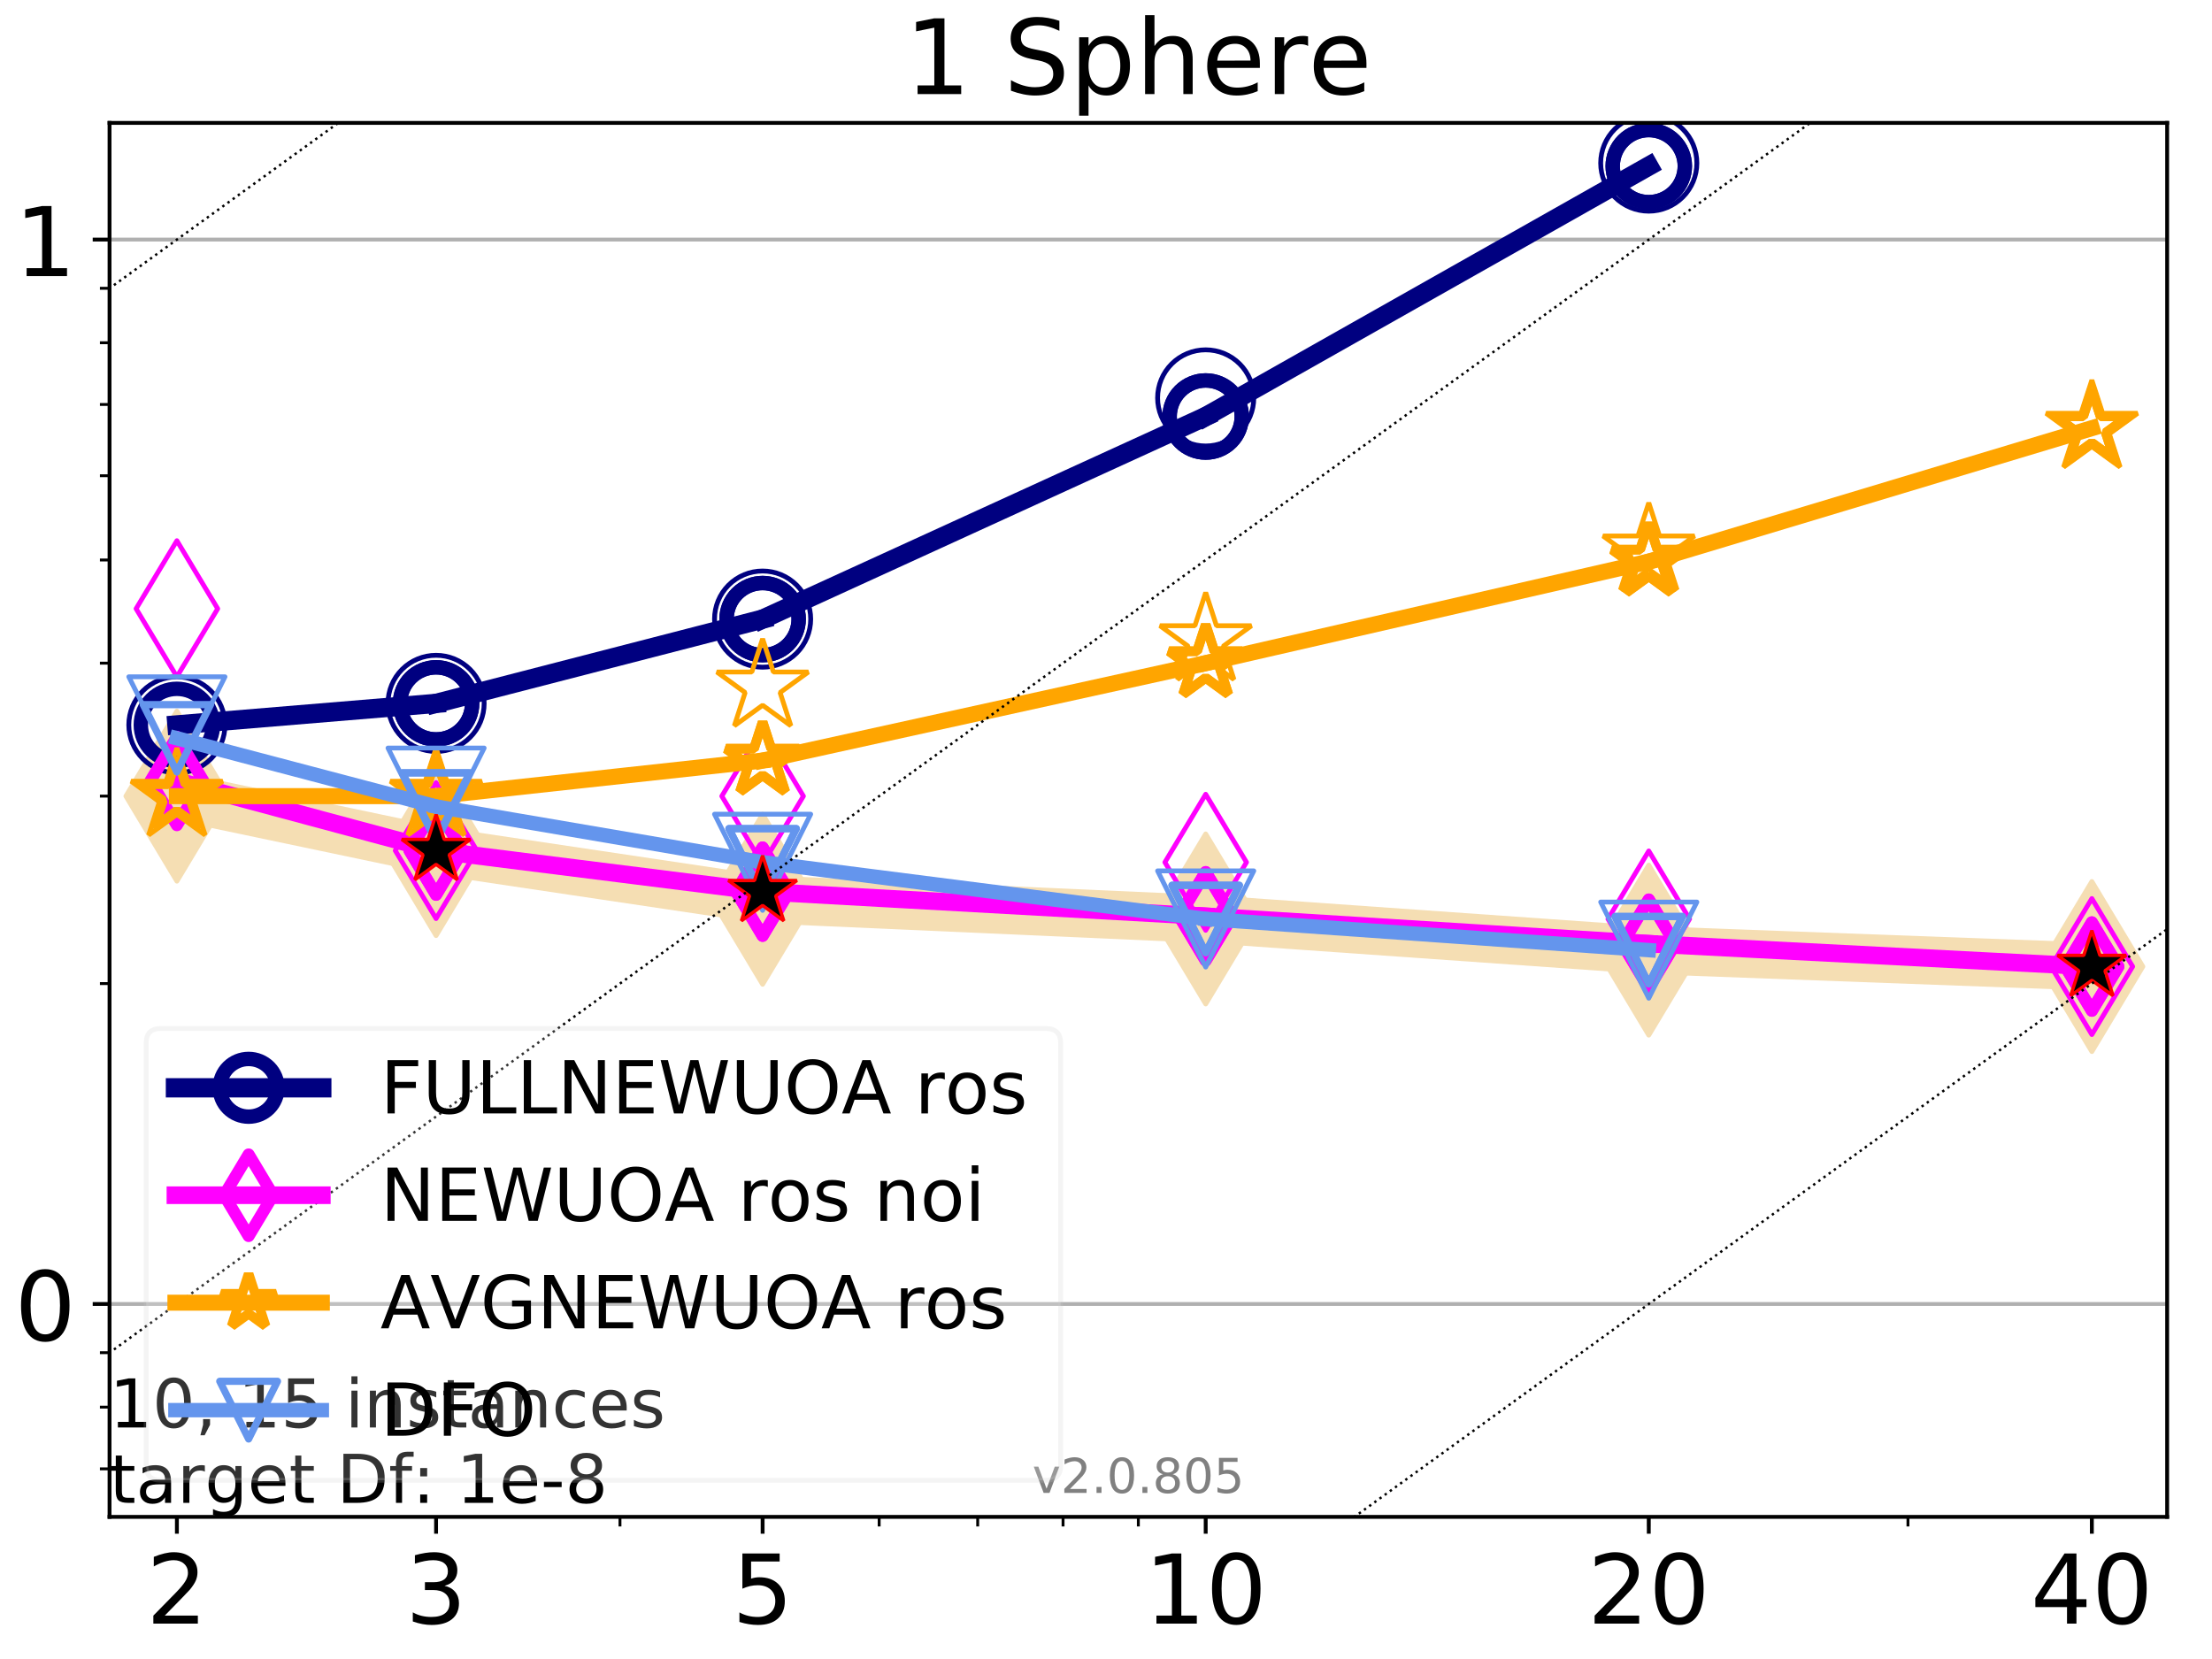 <?xml version="1.0" encoding="utf-8" standalone="no"?>
<!DOCTYPE svg PUBLIC "-//W3C//DTD SVG 1.1//EN"
  "http://www.w3.org/Graphics/SVG/1.1/DTD/svg11.dtd">
<!-- Created with matplotlib (http://matplotlib.org/) -->
<svg height="345pt" version="1.1" viewBox="0 0 460 345" width="460pt" xmlns="http://www.w3.org/2000/svg" xmlns:xlink="http://www.w3.org/1999/xlink">
 <defs>
  <style type="text/css">
*{stroke-linecap:butt;stroke-linejoin:round;}
  </style>
 </defs>
 <g id="figure_1">
  <g id="patch_1">
   <path d="M 0 345.6 
L 460.8 345.6 
L 460.8 0 
L 0 0 
z
" style="fill:#ffffff;"/>
  </g>
  <g id="axes_1">
   <g id="patch_2">
    <path d="M 22.78 315.44 
L 450.672 315.44 
L 450.672 25.56 
L 22.78 25.56 
z
" style="fill:#ffffff;"/>
   </g>
   <g id="line2d_1">
    <path clip-path="url(#pb9d71c8eff)" d="M 36.786 165.562 
L 90.685 176.884 
L 158.59 187.013 
L 250.732 191.104 
L 342.873 197.587 
L 435.015 201 
" style="fill:none;stroke:#f5deb3;stroke-linecap:square;stroke-width:10;"/>
    <defs>
     <path d="M -0 17.678 
L 10.607 0 
L 0 -17.678 
L -10.607 -0 
z
" id="m5abfe7c069" style="stroke:#f5deb3;stroke-linejoin:miter;"/>
    </defs>
    <g clip-path="url(#pb9d71c8eff)">
     <use style="fill:#f5deb3;stroke:#f5deb3;stroke-linejoin:miter;" x="36.786" xlink:href="#m5abfe7c069" y="165.562"/>
     <use style="fill:#f5deb3;stroke:#f5deb3;stroke-linejoin:miter;" x="90.685" xlink:href="#m5abfe7c069" y="176.884"/>
     <use style="fill:#f5deb3;stroke:#f5deb3;stroke-linejoin:miter;" x="158.59" xlink:href="#m5abfe7c069" y="187.013"/>
     <use style="fill:#f5deb3;stroke:#f5deb3;stroke-linejoin:miter;" x="250.732" xlink:href="#m5abfe7c069" y="191.104"/>
     <use style="fill:#f5deb3;stroke:#f5deb3;stroke-linejoin:miter;" x="342.873" xlink:href="#m5abfe7c069" y="197.587"/>
     <use style="fill:#f5deb3;stroke:#f5deb3;stroke-linejoin:miter;" x="435.015" xlink:href="#m5abfe7c069" y="201"/>
    </g>
   </g>
   <g id="matplotlib.axis_1">
    <g id="xtick_1">
     <g id="line2d_2">
      <defs>
       <path d="M 0 0 
L 0 3.5 
" id="mc355a3f48a" style="stroke:#000000;stroke-width:0.8;"/>
      </defs>
      <g>
       <use style="stroke:#000000;stroke-width:0.8;" x="36.786" xlink:href="#mc355a3f48a" y="315.44"/>
      </g>
     </g>
     <g id="text_1">
      <!-- 2 -->
      <defs>
       <path d="M 19.188 8.297 
L 53.609 8.297 
L 53.609 0 
L 7.328 0 
L 7.328 8.297 
Q 12.938 14.109 22.625 23.891 
Q 32.328 33.688 34.812 36.531 
Q 39.547 41.844 41.422 45.531 
Q 43.312 49.219 43.312 52.781 
Q 43.312 58.594 39.234 62.25 
Q 35.156 65.922 28.609 65.922 
Q 23.969 65.922 18.812 64.312 
Q 13.672 62.703 7.812 59.422 
L 7.812 69.391 
Q 13.766 71.781 18.938 73 
Q 24.125 74.219 28.422 74.219 
Q 39.75 74.219 46.484 68.547 
Q 53.219 62.891 53.219 53.422 
Q 53.219 48.922 51.531 44.891 
Q 49.859 40.875 45.406 35.406 
Q 44.188 33.984 37.641 27.219 
Q 31.109 20.453 19.188 8.297 
z
" id="DejaVuSans-32"/>
      </defs>
      <g transform="translate(30.423 337.637)scale(0.2 -0.2)">
       <use xlink:href="#DejaVuSans-32"/>
      </g>
     </g>
    </g>
    <g id="xtick_2">
     <g id="line2d_3">
      <g>
       <use style="stroke:#000000;stroke-width:0.8;" x="90.685" xlink:href="#mc355a3f48a" y="315.44"/>
      </g>
     </g>
     <g id="text_2">
      <!-- 3 -->
      <defs>
       <path d="M 40.578 39.312 
Q 47.656 37.797 51.625 33 
Q 55.609 28.219 55.609 21.188 
Q 55.609 10.406 48.188 4.484 
Q 40.766 -1.422 27.094 -1.422 
Q 22.516 -1.422 17.656 -0.516 
Q 12.797 0.391 7.625 2.203 
L 7.625 11.719 
Q 11.719 9.328 16.594 8.109 
Q 21.484 6.891 26.812 6.891 
Q 36.078 6.891 40.938 10.547 
Q 45.797 14.203 45.797 21.188 
Q 45.797 27.641 41.281 31.266 
Q 36.766 34.906 28.719 34.906 
L 20.219 34.906 
L 20.219 43.016 
L 29.109 43.016 
Q 36.375 43.016 40.234 45.922 
Q 44.094 48.828 44.094 54.297 
Q 44.094 59.906 40.109 62.906 
Q 36.141 65.922 28.719 65.922 
Q 24.656 65.922 20.016 65.031 
Q 15.375 64.156 9.812 62.312 
L 9.812 71.094 
Q 15.438 72.656 20.344 73.438 
Q 25.25 74.219 29.594 74.219 
Q 40.828 74.219 47.359 69.109 
Q 53.906 64.016 53.906 55.328 
Q 53.906 49.266 50.438 45.094 
Q 46.969 40.922 40.578 39.312 
z
" id="DejaVuSans-33"/>
      </defs>
      <g transform="translate(84.323 337.637)scale(0.2 -0.2)">
       <use xlink:href="#DejaVuSans-33"/>
      </g>
     </g>
    </g>
    <g id="xtick_3">
     <g id="line2d_4">
      <g>
       <use style="stroke:#000000;stroke-width:0.8;" x="158.59" xlink:href="#mc355a3f48a" y="315.44"/>
      </g>
     </g>
     <g id="text_3">
      <!-- 5 -->
      <defs>
       <path d="M 10.797 72.906 
L 49.516 72.906 
L 49.516 64.594 
L 19.828 64.594 
L 19.828 46.734 
Q 21.969 47.469 24.109 47.828 
Q 26.266 48.188 28.422 48.188 
Q 40.625 48.188 47.75 41.5 
Q 54.891 34.812 54.891 23.391 
Q 54.891 11.625 47.562 5.094 
Q 40.234 -1.422 26.906 -1.422 
Q 22.312 -1.422 17.547 -0.641 
Q 12.797 0.141 7.719 1.703 
L 7.719 11.625 
Q 12.109 9.234 16.797 8.062 
Q 21.484 6.891 26.703 6.891 
Q 35.156 6.891 40.078 11.328 
Q 45.016 15.766 45.016 23.391 
Q 45.016 31 40.078 35.438 
Q 35.156 39.891 26.703 39.891 
Q 22.75 39.891 18.812 39.016 
Q 14.891 38.141 10.797 36.281 
z
" id="DejaVuSans-35"/>
      </defs>
      <g transform="translate(152.228 337.637)scale(0.2 -0.2)">
       <use xlink:href="#DejaVuSans-35"/>
      </g>
     </g>
    </g>
    <g id="xtick_4">
     <g id="line2d_5">
      <g>
       <use style="stroke:#000000;stroke-width:0.8;" x="250.732" xlink:href="#mc355a3f48a" y="315.44"/>
      </g>
     </g>
     <g id="text_4">
      <!-- 10 -->
      <defs>
       <path d="M 12.406 8.297 
L 28.516 8.297 
L 28.516 63.922 
L 10.984 60.406 
L 10.984 69.391 
L 28.422 72.906 
L 38.281 72.906 
L 38.281 8.297 
L 54.391 8.297 
L 54.391 0 
L 12.406 0 
z
" id="DejaVuSans-31"/>
       <path d="M 31.781 66.406 
Q 24.172 66.406 20.328 58.906 
Q 16.5 51.422 16.5 36.375 
Q 16.5 21.391 20.328 13.891 
Q 24.172 6.391 31.781 6.391 
Q 39.453 6.391 43.281 13.891 
Q 47.125 21.391 47.125 36.375 
Q 47.125 51.422 43.281 58.906 
Q 39.453 66.406 31.781 66.406 
z
M 31.781 74.219 
Q 44.047 74.219 50.516 64.516 
Q 56.984 54.828 56.984 36.375 
Q 56.984 17.969 50.516 8.266 
Q 44.047 -1.422 31.781 -1.422 
Q 19.531 -1.422 13.062 8.266 
Q 6.594 17.969 6.594 36.375 
Q 6.594 54.828 13.062 64.516 
Q 19.531 74.219 31.781 74.219 
z
" id="DejaVuSans-30"/>
      </defs>
      <g transform="translate(238.007 337.637)scale(0.2 -0.2)">
       <use xlink:href="#DejaVuSans-31"/>
       <use x="63.623" xlink:href="#DejaVuSans-30"/>
      </g>
     </g>
    </g>
    <g id="xtick_5">
     <g id="line2d_6">
      <g>
       <use style="stroke:#000000;stroke-width:0.8;" x="342.873" xlink:href="#mc355a3f48a" y="315.44"/>
      </g>
     </g>
     <g id="text_5">
      <!-- 20 -->
      <g transform="translate(330.148 337.637)scale(0.2 -0.2)">
       <use xlink:href="#DejaVuSans-32"/>
       <use x="63.623" xlink:href="#DejaVuSans-30"/>
      </g>
     </g>
    </g>
    <g id="xtick_6">
     <g id="line2d_7">
      <g>
       <use style="stroke:#000000;stroke-width:0.8;" x="435.015" xlink:href="#mc355a3f48a" y="315.44"/>
      </g>
     </g>
     <g id="text_6">
      <!-- 40 -->
      <defs>
       <path d="M 37.797 64.312 
L 12.891 25.391 
L 37.797 25.391 
z
M 35.203 72.906 
L 47.609 72.906 
L 47.609 25.391 
L 58.016 25.391 
L 58.016 17.188 
L 47.609 17.188 
L 47.609 0 
L 37.797 0 
L 37.797 17.188 
L 4.891 17.188 
L 4.891 26.703 
z
" id="DejaVuSans-34"/>
      </defs>
      <g transform="translate(422.29 337.637)scale(0.2 -0.2)">
       <use xlink:href="#DejaVuSans-34"/>
       <use x="63.623" xlink:href="#DejaVuSans-30"/>
      </g>
     </g>
    </g>
    <g id="xtick_7">
     <g id="line2d_8">
      <defs>
       <path d="M 0 0 
L 0 2 
" id="m0a4830d88c" style="stroke:#000000;stroke-width:0.6;"/>
      </defs>
      <g>
       <use style="stroke:#000000;stroke-width:0.6;" x="36.786" xlink:href="#m0a4830d88c" y="315.44"/>
      </g>
     </g>
    </g>
    <g id="xtick_8">
     <g id="line2d_9">
      <g>
       <use style="stroke:#000000;stroke-width:0.6;" x="90.685" xlink:href="#m0a4830d88c" y="315.44"/>
      </g>
     </g>
    </g>
    <g id="xtick_9">
     <g id="line2d_10">
      <g>
       <use style="stroke:#000000;stroke-width:0.6;" x="128.927" xlink:href="#m0a4830d88c" y="315.44"/>
      </g>
     </g>
    </g>
    <g id="xtick_10">
     <g id="line2d_11">
      <g>
       <use style="stroke:#000000;stroke-width:0.6;" x="158.59" xlink:href="#m0a4830d88c" y="315.44"/>
      </g>
     </g>
    </g>
    <g id="xtick_11">
     <g id="line2d_12">
      <g>
       <use style="stroke:#000000;stroke-width:0.6;" x="182.827" xlink:href="#m0a4830d88c" y="315.44"/>
      </g>
     </g>
    </g>
    <g id="xtick_12">
     <g id="line2d_13">
      <g>
       <use style="stroke:#000000;stroke-width:0.6;" x="203.318" xlink:href="#m0a4830d88c" y="315.44"/>
      </g>
     </g>
    </g>
    <g id="xtick_13">
     <g id="line2d_14">
      <g>
       <use style="stroke:#000000;stroke-width:0.6;" x="221.069" xlink:href="#m0a4830d88c" y="315.44"/>
      </g>
     </g>
    </g>
    <g id="xtick_14">
     <g id="line2d_15">
      <g>
       <use style="stroke:#000000;stroke-width:0.6;" x="236.726" xlink:href="#m0a4830d88c" y="315.44"/>
      </g>
     </g>
    </g>
    <g id="xtick_15">
     <g id="line2d_16">
      <g>
       <use style="stroke:#000000;stroke-width:0.6;" x="342.873" xlink:href="#m0a4830d88c" y="315.44"/>
      </g>
     </g>
    </g>
    <g id="xtick_16">
     <g id="line2d_17">
      <g>
       <use style="stroke:#000000;stroke-width:0.6;" x="396.773" xlink:href="#m0a4830d88c" y="315.44"/>
      </g>
     </g>
    </g>
    <g id="xtick_17">
     <g id="line2d_18">
      <g>
       <use style="stroke:#000000;stroke-width:0.6;" x="435.015" xlink:href="#m0a4830d88c" y="315.44"/>
      </g>
     </g>
    </g>
   </g>
   <g id="matplotlib.axis_2">
    <g id="ytick_1">
     <g id="line2d_19">
      <path clip-path="url(#pb9d71c8eff)" d="M 22.78 271.171 
L 450.672 271.171 
" style="fill:none;stroke:#b0b0b0;stroke-linecap:square;stroke-width:0.8;"/>
     </g>
     <g id="line2d_20">
      <defs>
       <path d="M 0 0 
L -3.5 0 
" id="m980a21fa61" style="stroke:#000000;stroke-width:0.8;"/>
      </defs>
      <g>
       <use style="stroke:#000000;stroke-width:0.8;" x="22.78" xlink:href="#m980a21fa61" y="271.171"/>
      </g>
     </g>
     <g id="text_7">
      <!-- 0 -->
      <g transform="translate(3.055 278.769)scale(0.2 -0.2)">
       <use xlink:href="#DejaVuSans-30"/>
      </g>
     </g>
    </g>
    <g id="ytick_2">
     <g id="line2d_21">
      <path clip-path="url(#pb9d71c8eff)" d="M 22.78 49.825 
L 450.672 49.825 
" style="fill:none;stroke:#b0b0b0;stroke-linecap:square;stroke-width:0.8;"/>
     </g>
     <g id="line2d_22">
      <g>
       <use style="stroke:#000000;stroke-width:0.8;" x="22.78" xlink:href="#m980a21fa61" y="49.825"/>
      </g>
     </g>
     <g id="text_8">
      <!-- 1 -->
      <g transform="translate(3.055 57.424)scale(0.2 -0.2)">
       <use xlink:href="#DejaVuSans-31"/>
      </g>
     </g>
    </g>
    <g id="ytick_3">
     <g id="line2d_23">
      <defs>
       <path d="M 0 0 
L -2 0 
" id="m78a5c64d52" style="stroke:#000000;stroke-width:0.6;"/>
      </defs>
      <g>
       <use style="stroke:#000000;stroke-width:0.6;" x="22.78" xlink:href="#m78a5c64d52" y="305.458"/>
      </g>
     </g>
    </g>
    <g id="ytick_4">
     <g id="line2d_24">
      <g>
       <use style="stroke:#000000;stroke-width:0.6;" x="22.78" xlink:href="#m78a5c64d52" y="292.621"/>
      </g>
     </g>
    </g>
    <g id="ytick_5">
     <g id="line2d_25">
      <g>
       <use style="stroke:#000000;stroke-width:0.6;" x="22.78" xlink:href="#m78a5c64d52" y="281.299"/>
      </g>
     </g>
    </g>
    <g id="ytick_6">
     <g id="line2d_26">
      <g>
       <use style="stroke:#000000;stroke-width:0.6;" x="22.78" xlink:href="#m78a5c64d52" y="204.539"/>
      </g>
     </g>
    </g>
    <g id="ytick_7">
     <g id="line2d_27">
      <g>
       <use style="stroke:#000000;stroke-width:0.6;" x="22.78" xlink:href="#m78a5c64d52" y="165.562"/>
      </g>
     </g>
    </g>
    <g id="ytick_8">
     <g id="line2d_28">
      <g>
       <use style="stroke:#000000;stroke-width:0.6;" x="22.78" xlink:href="#m78a5c64d52" y="137.907"/>
      </g>
     </g>
    </g>
    <g id="ytick_9">
     <g id="line2d_29">
      <g>
       <use style="stroke:#000000;stroke-width:0.6;" x="22.78" xlink:href="#m78a5c64d52" y="116.457"/>
      </g>
     </g>
    </g>
    <g id="ytick_10">
     <g id="line2d_30">
      <g>
       <use style="stroke:#000000;stroke-width:0.6;" x="22.78" xlink:href="#m78a5c64d52" y="98.93"/>
      </g>
     </g>
    </g>
    <g id="ytick_11">
     <g id="line2d_31">
      <g>
       <use style="stroke:#000000;stroke-width:0.6;" x="22.78" xlink:href="#m78a5c64d52" y="84.112"/>
      </g>
     </g>
    </g>
    <g id="ytick_12">
     <g id="line2d_32">
      <g>
       <use style="stroke:#000000;stroke-width:0.6;" x="22.78" xlink:href="#m78a5c64d52" y="71.276"/>
      </g>
     </g>
    </g>
    <g id="ytick_13">
     <g id="line2d_33">
      <g>
       <use style="stroke:#000000;stroke-width:0.6;" x="22.78" xlink:href="#m78a5c64d52" y="59.953"/>
      </g>
     </g>
    </g>
   </g>
   <g id="line2d_34">
    <path clip-path="url(#pb9d71c8eff)" d="M 36.786 150.744 
L 90.685 146.272 
" style="fill:none;stroke:#000080;stroke-linecap:square;stroke-width:4;"/>
    <defs>
     <path d="M 0 7.5 
C 1.989 7.5 3.897 6.71 5.303 5.303 
C 6.71 3.897 7.5 1.989 7.5 0 
C 7.5 -1.989 6.71 -3.897 5.303 -5.303 
C 3.897 -6.71 1.989 -7.5 0 -7.5 
C -1.989 -7.5 -3.897 -6.71 -5.303 -5.303 
C -6.71 -3.897 -7.5 -1.989 -7.5 0 
C -7.5 1.989 -6.71 3.897 -5.303 5.303 
C -3.897 6.71 -1.989 7.5 0 7.5 
z
" id="ma208077323" style="stroke:#000080;stroke-width:3;"/>
    </defs>
    <g clip-path="url(#pb9d71c8eff)">
     <use style="fill:none;stroke:#000080;stroke-width:3;" x="36.786" xlink:href="#ma208077323" y="150.744"/>
     <use style="fill:none;stroke:#000080;stroke-width:3;" x="90.685" xlink:href="#ma208077323" y="146.272"/>
    </g>
   </g>
   <g id="line2d_35">
    <path clip-path="url(#pb9d71c8eff)" d="M 90.685 146.272 
L 158.59 128.745 
" style="fill:none;stroke:#000080;stroke-linecap:square;stroke-width:4;"/>
    <g clip-path="url(#pb9d71c8eff)">
     <use style="fill:none;stroke:#000080;stroke-width:3;" x="90.685" xlink:href="#ma208077323" y="146.272"/>
     <use style="fill:none;stroke:#000080;stroke-width:3;" x="158.59" xlink:href="#ma208077323" y="128.745"/>
    </g>
   </g>
   <g id="line2d_36">
    <path clip-path="url(#pb9d71c8eff)" d="M 158.59 128.745 
L 250.732 86.616 
" style="fill:none;stroke:#000080;stroke-linecap:square;stroke-width:4;"/>
    <g clip-path="url(#pb9d71c8eff)">
     <use style="fill:none;stroke:#000080;stroke-width:3;" x="158.59" xlink:href="#ma208077323" y="128.745"/>
     <use style="fill:none;stroke:#000080;stroke-width:3;" x="250.732" xlink:href="#ma208077323" y="86.616"/>
    </g>
   </g>
   <g id="line2d_37">
    <path clip-path="url(#pb9d71c8eff)" d="M 250.732 86.616 
L 342.873 34.541 
" style="fill:none;stroke:#000080;stroke-linecap:square;stroke-width:4;"/>
    <g clip-path="url(#pb9d71c8eff)">
     <use style="fill:none;stroke:#000080;stroke-width:3;" x="250.732" xlink:href="#ma208077323" y="86.616"/>
     <use style="fill:none;stroke:#000080;stroke-width:3;" x="342.873" xlink:href="#ma208077323" y="34.541"/>
    </g>
   </g>
   <g id="line2d_38">
    <path clip-path="url(#pb9d71c8eff)" d="M 342.873 34.541 
" style="fill:none;stroke:#000080;stroke-linecap:square;stroke-width:4;"/>
    <g clip-path="url(#pb9d71c8eff)">
     <use style="fill:none;stroke:#000080;stroke-width:3;" x="342.873" xlink:href="#ma208077323" y="34.541"/>
    </g>
   </g>
   <g id="line2d_39"/>
   <g id="line2d_40">
    <defs>
     <path d="M 0 10 
C 2.652 10 5.196 8.946 7.071 7.071 
C 8.946 5.196 10 2.652 10 0 
C 10 -2.652 8.946 -5.196 7.071 -7.071 
C 5.196 -8.946 2.652 -10 0 -10 
C -2.652 -10 -5.196 -8.946 -7.071 -7.071 
C -8.946 -5.196 -10 -2.652 -10 0 
C -10 2.652 -8.946 5.196 -7.071 7.071 
C -5.196 8.946 -2.652 10 0 10 
z
" id="m7ee060bff4" style="stroke:#000080;"/>
    </defs>
    <g clip-path="url(#pb9d71c8eff)">
     <use style="fill:none;stroke:#000080;" x="36.786" xlink:href="#m7ee060bff4" y="150.744"/>
     <use style="fill:none;stroke:#000080;" x="90.685" xlink:href="#m7ee060bff4" y="146.272"/>
     <use style="fill:none;stroke:#000080;" x="158.59" xlink:href="#m7ee060bff4" y="128.745"/>
     <use style="fill:none;stroke:#000080;" x="250.732" xlink:href="#m7ee060bff4" y="82.748"/>
     <use style="fill:none;stroke:#000080;" x="342.873" xlink:href="#m7ee060bff4" y="33.914"/>
    </g>
   </g>
   <g id="line2d_41">
    <path clip-path="url(#pb9d71c8eff)" d="M 36.786 162.41 
L 90.685 176.884 
" style="fill:none;stroke:#ff00ff;stroke-linecap:square;stroke-width:3.667;"/>
    <defs>
     <path d="M -0 9.192 
L 5.515 0 
L 0 -9.192 
L -5.515 -0 
z
" id="m18010966c6" style="stroke:#ff00ff;stroke-linejoin:miter;stroke-width:2.5;"/>
    </defs>
    <g clip-path="url(#pb9d71c8eff)">
     <use style="fill:none;stroke:#ff00ff;stroke-linejoin:miter;stroke-width:2.5;" x="36.786" xlink:href="#m18010966c6" y="162.41"/>
     <use style="fill:none;stroke:#ff00ff;stroke-linejoin:miter;stroke-width:2.5;" x="90.685" xlink:href="#m18010966c6" y="176.884"/>
    </g>
   </g>
   <g id="line2d_42">
    <path clip-path="url(#pb9d71c8eff)" d="M 90.685 176.884 
L 158.59 185.424 
" style="fill:none;stroke:#ff00ff;stroke-linecap:square;stroke-width:3.667;"/>
    <g clip-path="url(#pb9d71c8eff)">
     <use style="fill:none;stroke:#ff00ff;stroke-linejoin:miter;stroke-width:2.5;" x="90.685" xlink:href="#m18010966c6" y="176.884"/>
     <use style="fill:none;stroke:#ff00ff;stroke-linejoin:miter;stroke-width:2.5;" x="158.59" xlink:href="#m18010966c6" y="185.424"/>
    </g>
   </g>
   <g id="line2d_43">
    <path clip-path="url(#pb9d71c8eff)" d="M 158.59 185.424 
L 250.732 190.548 
" style="fill:none;stroke:#ff00ff;stroke-linecap:square;stroke-width:3.667;"/>
    <g clip-path="url(#pb9d71c8eff)">
     <use style="fill:none;stroke:#ff00ff;stroke-linejoin:miter;stroke-width:2.5;" x="158.59" xlink:href="#m18010966c6" y="185.424"/>
     <use style="fill:none;stroke:#ff00ff;stroke-linejoin:miter;stroke-width:2.5;" x="250.732" xlink:href="#m18010966c6" y="190.548"/>
    </g>
   </g>
   <g id="line2d_44">
    <path clip-path="url(#pb9d71c8eff)" d="M 250.732 190.548 
L 342.873 196.255 
" style="fill:none;stroke:#ff00ff;stroke-linecap:square;stroke-width:3.667;"/>
    <g clip-path="url(#pb9d71c8eff)">
     <use style="fill:none;stroke:#ff00ff;stroke-linejoin:miter;stroke-width:2.5;" x="250.732" xlink:href="#m18010966c6" y="190.548"/>
     <use style="fill:none;stroke:#ff00ff;stroke-linejoin:miter;stroke-width:2.5;" x="342.873" xlink:href="#m18010966c6" y="196.255"/>
    </g>
   </g>
   <g id="line2d_45">
    <path clip-path="url(#pb9d71c8eff)" d="M 342.873 196.255 
L 435.015 201 
" style="fill:none;stroke:#ff00ff;stroke-linecap:square;stroke-width:3.667;"/>
    <g clip-path="url(#pb9d71c8eff)">
     <use style="fill:none;stroke:#ff00ff;stroke-linejoin:miter;stroke-width:2.5;" x="342.873" xlink:href="#m18010966c6" y="196.255"/>
     <use style="fill:none;stroke:#ff00ff;stroke-linejoin:miter;stroke-width:2.5;" x="435.015" xlink:href="#m18010966c6" y="201"/>
    </g>
   </g>
   <g id="line2d_46">
    <path clip-path="url(#pb9d71c8eff)" d="M 435.015 201 
" style="fill:none;stroke:#ff00ff;stroke-linecap:square;stroke-width:3.667;"/>
    <g clip-path="url(#pb9d71c8eff)">
     <use style="fill:none;stroke:#ff00ff;stroke-linejoin:miter;stroke-width:2.5;" x="435.015" xlink:href="#m18010966c6" y="201"/>
    </g>
   </g>
   <g id="line2d_47"/>
   <g id="line2d_48">
    <defs>
     <path d="M -0 14.142 
L 8.485 0 
L -0 -14.142 
L -8.485 -0 
z
" id="m1fafe70ef4" style="stroke:#ff00ff;stroke-linejoin:miter;"/>
    </defs>
    <g clip-path="url(#pb9d71c8eff)">
     <use style="fill:none;stroke:#ff00ff;stroke-linejoin:miter;" x="36.786" xlink:href="#m1fafe70ef4" y="126.585"/>
     <use style="fill:none;stroke:#ff00ff;stroke-linejoin:miter;" x="90.685" xlink:href="#m1fafe70ef4" y="176.884"/>
     <use style="fill:none;stroke:#ff00ff;stroke-linejoin:miter;" x="158.59" xlink:href="#m1fafe70ef4" y="165.562"/>
     <use style="fill:none;stroke:#ff00ff;stroke-linejoin:miter;" x="250.732" xlink:href="#m1fafe70ef4" y="179.318"/>
     <use style="fill:none;stroke:#ff00ff;stroke-linejoin:miter;" x="342.873" xlink:href="#m1fafe70ef4" y="191.104"/>
     <use style="fill:none;stroke:#ff00ff;stroke-linejoin:miter;" x="435.015" xlink:href="#m1fafe70ef4" y="201"/>
    </g>
   </g>
   <g id="line2d_49">
    <path clip-path="url(#pb9d71c8eff)" d="M 36.786 165.562 
L 90.685 165.562 
" style="fill:none;stroke:#ffa500;stroke-linecap:square;stroke-width:3.333;"/>
    <defs>
     <path d="M 0 -8 
L -1.796 -2.472 
L -7.608 -2.472 
L -2.906 0.944 
L -4.702 6.472 
L -0 3.056 
L 4.702 6.472 
L 2.906 0.944 
L 7.608 -2.472 
L 1.796 -2.472 
z
" id="m464088720d" style="stroke:#ffa500;stroke-linejoin:bevel;stroke-width:2;"/>
    </defs>
    <g clip-path="url(#pb9d71c8eff)">
     <use style="fill:none;stroke:#ffa500;stroke-linejoin:bevel;stroke-width:2;" x="36.786" xlink:href="#m464088720d" y="165.562"/>
     <use style="fill:none;stroke:#ffa500;stroke-linejoin:bevel;stroke-width:2;" x="90.685" xlink:href="#m464088720d" y="165.562"/>
    </g>
   </g>
   <g id="line2d_50">
    <path clip-path="url(#pb9d71c8eff)" d="M 90.685 165.562 
L 158.59 158.164 
" style="fill:none;stroke:#ffa500;stroke-linecap:square;stroke-width:3.333;"/>
    <g clip-path="url(#pb9d71c8eff)">
     <use style="fill:none;stroke:#ffa500;stroke-linejoin:bevel;stroke-width:2;" x="90.685" xlink:href="#m464088720d" y="165.562"/>
     <use style="fill:none;stroke:#ffa500;stroke-linejoin:bevel;stroke-width:2;" x="158.59" xlink:href="#m464088720d" y="158.164"/>
    </g>
   </g>
   <g id="line2d_51">
    <path clip-path="url(#pb9d71c8eff)" d="M 158.59 158.164 
L 250.732 137.907 
" style="fill:none;stroke:#ffa500;stroke-linecap:square;stroke-width:3.333;"/>
    <g clip-path="url(#pb9d71c8eff)">
     <use style="fill:none;stroke:#ffa500;stroke-linejoin:bevel;stroke-width:2;" x="158.59" xlink:href="#m464088720d" y="158.164"/>
     <use style="fill:none;stroke:#ffa500;stroke-linejoin:bevel;stroke-width:2;" x="250.732" xlink:href="#m464088720d" y="137.907"/>
    </g>
   </g>
   <g id="line2d_52">
    <path clip-path="url(#pb9d71c8eff)" d="M 250.732 137.907 
L 342.873 116.778 
" style="fill:none;stroke:#ffa500;stroke-linecap:square;stroke-width:3.333;"/>
    <g clip-path="url(#pb9d71c8eff)">
     <use style="fill:none;stroke:#ffa500;stroke-linejoin:bevel;stroke-width:2;" x="250.732" xlink:href="#m464088720d" y="137.907"/>
     <use style="fill:none;stroke:#ffa500;stroke-linejoin:bevel;stroke-width:2;" x="342.873" xlink:href="#m464088720d" y="116.778"/>
    </g>
   </g>
   <g id="line2d_53">
    <path clip-path="url(#pb9d71c8eff)" d="M 342.873 116.778 
L 435.015 89.043 
" style="fill:none;stroke:#ffa500;stroke-linecap:square;stroke-width:3.333;"/>
    <g clip-path="url(#pb9d71c8eff)">
     <use style="fill:none;stroke:#ffa500;stroke-linejoin:bevel;stroke-width:2;" x="342.873" xlink:href="#m464088720d" y="116.778"/>
     <use style="fill:none;stroke:#ffa500;stroke-linejoin:bevel;stroke-width:2;" x="435.015" xlink:href="#m464088720d" y="89.043"/>
    </g>
   </g>
   <g id="line2d_54">
    <path clip-path="url(#pb9d71c8eff)" d="M 435.015 89.043 
" style="fill:none;stroke:#ffa500;stroke-linecap:square;stroke-width:3.333;"/>
    <g clip-path="url(#pb9d71c8eff)">
     <use style="fill:none;stroke:#ffa500;stroke-linejoin:bevel;stroke-width:2;" x="435.015" xlink:href="#m464088720d" y="89.043"/>
    </g>
   </g>
   <g id="line2d_55"/>
   <g id="line2d_56">
    <defs>
     <path d="M 0 -10 
L -2.245 -3.09 
L -9.511 -3.09 
L -3.633 1.18 
L -5.878 8.09 
L -0 3.82 
L 5.878 8.09 
L 3.633 1.18 
L 9.511 -3.09 
L 2.245 -3.09 
z
" id="m436ff8a9da" style="stroke:#ffa500;stroke-linejoin:bevel;"/>
    </defs>
    <g clip-path="url(#pb9d71c8eff)">
     <use style="fill:none;stroke:#ffa500;stroke-linejoin:bevel;" x="36.786" xlink:href="#m436ff8a9da" y="165.562"/>
     <use style="fill:none;stroke:#ffa500;stroke-linejoin:bevel;" x="90.685" xlink:href="#m436ff8a9da" y="165.562"/>
     <use style="fill:none;stroke:#ffa500;stroke-linejoin:bevel;" x="158.59" xlink:href="#m436ff8a9da" y="142.838"/>
     <use style="fill:none;stroke:#ffa500;stroke-linejoin:bevel;" x="250.732" xlink:href="#m436ff8a9da" y="133.217"/>
     <use style="fill:none;stroke:#ffa500;stroke-linejoin:bevel;" x="342.873" xlink:href="#m436ff8a9da" y="114.553"/>
     <use style="fill:none;stroke:#ffa500;stroke-linejoin:bevel;" x="435.015" xlink:href="#m436ff8a9da" y="89.043"/>
    </g>
   </g>
   <g id="line2d_57">
    <path clip-path="url(#pb9d71c8eff)" d="M 36.786 153.53 
L 90.685 167.722 
" style="fill:none;stroke:#6495ed;stroke-linecap:square;stroke-width:3;"/>
    <defs>
     <path d="M -0 7 
L 7 -7 
L -7 -7 
z
" id="m84b757c821" style="stroke:#6495ed;stroke-linejoin:miter;stroke-width:1.5;"/>
    </defs>
    <g clip-path="url(#pb9d71c8eff)">
     <use style="fill:none;stroke:#6495ed;stroke-linejoin:miter;stroke-width:1.5;" x="36.786" xlink:href="#m84b757c821" y="153.53"/>
     <use style="fill:none;stroke:#6495ed;stroke-linejoin:miter;stroke-width:1.5;" x="90.685" xlink:href="#m84b757c821" y="167.722"/>
    </g>
   </g>
   <g id="line2d_58">
    <path clip-path="url(#pb9d71c8eff)" d="M 90.685 167.722 
L 158.59 179.318 
" style="fill:none;stroke:#6495ed;stroke-linecap:square;stroke-width:3;"/>
    <g clip-path="url(#pb9d71c8eff)">
     <use style="fill:none;stroke:#6495ed;stroke-linejoin:miter;stroke-width:1.5;" x="90.685" xlink:href="#m84b757c821" y="167.722"/>
     <use style="fill:none;stroke:#6495ed;stroke-linejoin:miter;stroke-width:1.5;" x="158.59" xlink:href="#m84b757c821" y="179.318"/>
    </g>
   </g>
   <g id="line2d_59">
    <path clip-path="url(#pb9d71c8eff)" d="M 158.59 179.318 
L 250.732 191.104 
" style="fill:none;stroke:#6495ed;stroke-linecap:square;stroke-width:3;"/>
    <g clip-path="url(#pb9d71c8eff)">
     <use style="fill:none;stroke:#6495ed;stroke-linejoin:miter;stroke-width:1.5;" x="158.59" xlink:href="#m84b757c821" y="179.318"/>
     <use style="fill:none;stroke:#6495ed;stroke-linejoin:miter;stroke-width:1.5;" x="250.732" xlink:href="#m84b757c821" y="191.104"/>
    </g>
   </g>
   <g id="line2d_60">
    <path clip-path="url(#pb9d71c8eff)" d="M 250.732 191.104 
L 342.873 197.587 
" style="fill:none;stroke:#6495ed;stroke-linecap:square;stroke-width:3;"/>
    <g clip-path="url(#pb9d71c8eff)">
     <use style="fill:none;stroke:#6495ed;stroke-linejoin:miter;stroke-width:1.5;" x="250.732" xlink:href="#m84b757c821" y="191.104"/>
     <use style="fill:none;stroke:#6495ed;stroke-linejoin:miter;stroke-width:1.5;" x="342.873" xlink:href="#m84b757c821" y="197.587"/>
    </g>
   </g>
   <g id="line2d_61">
    <path clip-path="url(#pb9d71c8eff)" d="M 342.873 197.587 
" style="fill:none;stroke:#6495ed;stroke-linecap:square;stroke-width:3;"/>
    <g clip-path="url(#pb9d71c8eff)">
     <use style="fill:none;stroke:#6495ed;stroke-linejoin:miter;stroke-width:1.5;" x="342.873" xlink:href="#m84b757c821" y="197.587"/>
    </g>
   </g>
   <g id="line2d_62"/>
   <g id="line2d_63">
    <defs>
     <path d="M -0 10 
L 10 -10 
L -10 -10 
z
" id="mfa648b1cef" style="stroke:#6495ed;stroke-linejoin:miter;"/>
    </defs>
    <g clip-path="url(#pb9d71c8eff)">
     <use style="fill:none;stroke:#6495ed;stroke-linejoin:miter;" x="36.786" xlink:href="#mfa648b1cef" y="150.744"/>
     <use style="fill:none;stroke:#6495ed;stroke-linejoin:miter;" x="90.685" xlink:href="#mfa648b1cef" y="165.562"/>
     <use style="fill:none;stroke:#6495ed;stroke-linejoin:miter;" x="158.59" xlink:href="#mfa648b1cef" y="179.318"/>
     <use style="fill:none;stroke:#6495ed;stroke-linejoin:miter;" x="250.732" xlink:href="#mfa648b1cef" y="191.104"/>
     <use style="fill:none;stroke:#6495ed;stroke-linejoin:miter;" x="342.873" xlink:href="#mfa648b1cef" y="197.587"/>
    </g>
   </g>
   <g id="line2d_64">
    <defs>
     <path d="M 0 -7.5 
L -1.684 -2.318 
L -7.133 -2.318 
L -2.725 0.885 
L -4.408 6.068 
L -0 2.865 
L 4.408 6.068 
L 2.725 0.885 
L 7.133 -2.318 
L 1.684 -2.318 
z
" id="m83ffb68ef3" style="stroke:#ff0000;stroke-linejoin:bevel;stroke-width:0.7;"/>
    </defs>
    <g clip-path="url(#pb9d71c8eff)">
     <use style="stroke:#ff0000;stroke-linejoin:bevel;stroke-width:0.7;" x="90.685" xlink:href="#m83ffb68ef3" y="176.884"/>
     <use style="stroke:#ff0000;stroke-linejoin:bevel;stroke-width:0.7;" x="158.59" xlink:href="#m83ffb68ef3" y="185.424"/>
     <use style="stroke:#ff0000;stroke-linejoin:bevel;stroke-width:0.7;" x="435.015" xlink:href="#m83ffb68ef3" y="201"/>
    </g>
   </g>
   <g id="line2d_65">
    <path clip-path="url(#pb9d71c8eff)" d="M 238.566 346.6 
L 461.8 185.17 
" style="fill:none;stroke:#000000;stroke-dasharray:0.5,0.825;stroke-dashoffset:0;stroke-width:0.5;"/>
   </g>
   <g id="line2d_66">
    <path clip-path="url(#pb9d71c8eff)" d="M -1 298.495 
L 413.157 -1 
" style="fill:none;stroke:#000000;stroke-dasharray:0.5,0.825;stroke-dashoffset:0;stroke-width:0.5;"/>
   </g>
   <g id="line2d_67">
    <path clip-path="url(#pb9d71c8eff)" d="M -1 77.15 
L 107.069 -1 
" style="fill:none;stroke:#000000;stroke-dasharray:0.5,0.825;stroke-dashoffset:0;stroke-width:0.5;"/>
   </g>
   <g id="line2d_68">
    <path clip-path="url(#pb9d71c8eff)" style="fill:none;stroke:#000000;stroke-dasharray:0.5,0.825;stroke-dashoffset:0;stroke-width:0.5;"/>
   </g>
   <g id="line2d_69">
    <path clip-path="url(#pb9d71c8eff)" style="fill:none;stroke:#000000;stroke-dasharray:0.5,0.825;stroke-dashoffset:0;stroke-width:0.5;"/>
   </g>
   <g id="line2d_70">
    <path clip-path="url(#pb9d71c8eff)" style="fill:none;stroke:#000000;stroke-dasharray:0.5,0.825;stroke-dashoffset:0;stroke-width:0.5;"/>
   </g>
   <g id="line2d_71">
    <path clip-path="url(#pb9d71c8eff)" style="fill:none;stroke:#000000;stroke-dasharray:0.5,0.825;stroke-dashoffset:0;stroke-width:0.5;"/>
   </g>
   <g id="line2d_72">
    <path clip-path="url(#pb9d71c8eff)" style="fill:none;stroke:#000000;stroke-dasharray:0.5,0.825;stroke-dashoffset:0;stroke-width:0.5;"/>
   </g>
   <g id="line2d_73">
    <path clip-path="url(#pb9d71c8eff)" style="fill:none;stroke:#000000;stroke-dasharray:0.5,0.825;stroke-dashoffset:0;stroke-width:0.5;"/>
   </g>
   <g id="patch_3">
    <path d="M 22.78 315.44 
L 22.78 25.56 
" style="fill:none;stroke:#000000;stroke-linecap:square;stroke-linejoin:miter;stroke-width:0.8;"/>
   </g>
   <g id="patch_4">
    <path d="M 450.672 315.44 
L 450.672 25.56 
" style="fill:none;stroke:#000000;stroke-linecap:square;stroke-linejoin:miter;stroke-width:0.8;"/>
   </g>
   <g id="patch_5">
    <path d="M 22.78 315.44 
L 450.672 315.44 
" style="fill:none;stroke:#000000;stroke-linecap:square;stroke-linejoin:miter;stroke-width:0.8;"/>
   </g>
   <g id="patch_6">
    <path d="M 22.78 25.56 
L 450.672 25.56 
" style="fill:none;stroke:#000000;stroke-linecap:square;stroke-linejoin:miter;stroke-width:0.8;"/>
   </g>
   <g id="text_9">
    <!-- 10, 15 instances -->
    <defs>
     <path d="M 11.719 12.406 
L 22.016 12.406 
L 22.016 4 
L 14.016 -11.625 
L 7.719 -11.625 
L 11.719 4 
z
" id="DejaVuSans-2c"/>
     <path id="DejaVuSans-20"/>
     <path d="M 9.422 54.688 
L 18.406 54.688 
L 18.406 0 
L 9.422 0 
z
M 9.422 75.984 
L 18.406 75.984 
L 18.406 64.594 
L 9.422 64.594 
z
" id="DejaVuSans-69"/>
     <path d="M 54.891 33.016 
L 54.891 0 
L 45.906 0 
L 45.906 32.719 
Q 45.906 40.484 42.875 44.328 
Q 39.844 48.188 33.797 48.188 
Q 26.516 48.188 22.312 43.547 
Q 18.109 38.922 18.109 30.906 
L 18.109 0 
L 9.078 0 
L 9.078 54.688 
L 18.109 54.688 
L 18.109 46.188 
Q 21.344 51.125 25.703 53.562 
Q 30.078 56 35.797 56 
Q 45.219 56 50.047 50.172 
Q 54.891 44.344 54.891 33.016 
z
" id="DejaVuSans-6e"/>
     <path d="M 44.281 53.078 
L 44.281 44.578 
Q 40.484 46.531 36.375 47.5 
Q 32.281 48.484 27.875 48.484 
Q 21.188 48.484 17.844 46.438 
Q 14.5 44.391 14.5 40.281 
Q 14.5 37.156 16.891 35.375 
Q 19.281 33.594 26.516 31.984 
L 29.594 31.297 
Q 39.156 29.25 43.188 25.516 
Q 47.219 21.781 47.219 15.094 
Q 47.219 7.469 41.188 3.016 
Q 35.156 -1.422 24.609 -1.422 
Q 20.219 -1.422 15.453 -0.562 
Q 10.688 0.297 5.422 2 
L 5.422 11.281 
Q 10.406 8.688 15.234 7.391 
Q 20.062 6.109 24.812 6.109 
Q 31.156 6.109 34.562 8.281 
Q 37.984 10.453 37.984 14.406 
Q 37.984 18.062 35.516 20.016 
Q 33.062 21.969 24.703 23.781 
L 21.578 24.516 
Q 13.234 26.266 9.516 29.906 
Q 5.812 33.547 5.812 39.891 
Q 5.812 47.609 11.281 51.797 
Q 16.75 56 26.812 56 
Q 31.781 56 36.172 55.266 
Q 40.578 54.547 44.281 53.078 
z
" id="DejaVuSans-73"/>
     <path d="M 18.312 70.219 
L 18.312 54.688 
L 36.812 54.688 
L 36.812 47.703 
L 18.312 47.703 
L 18.312 18.016 
Q 18.312 11.328 20.141 9.422 
Q 21.969 7.516 27.594 7.516 
L 36.812 7.516 
L 36.812 0 
L 27.594 0 
Q 17.188 0 13.234 3.875 
Q 9.281 7.766 9.281 18.016 
L 9.281 47.703 
L 2.688 47.703 
L 2.688 54.688 
L 9.281 54.688 
L 9.281 70.219 
z
" id="DejaVuSans-74"/>
     <path d="M 34.281 27.484 
Q 23.391 27.484 19.188 25 
Q 14.984 22.516 14.984 16.5 
Q 14.984 11.719 18.141 8.906 
Q 21.297 6.109 26.703 6.109 
Q 34.188 6.109 38.703 11.406 
Q 43.219 16.703 43.219 25.484 
L 43.219 27.484 
z
M 52.203 31.203 
L 52.203 0 
L 43.219 0 
L 43.219 8.297 
Q 40.141 3.328 35.547 0.953 
Q 30.953 -1.422 24.312 -1.422 
Q 15.922 -1.422 10.953 3.297 
Q 6 8.016 6 15.922 
Q 6 25.141 12.172 29.828 
Q 18.359 34.516 30.609 34.516 
L 43.219 34.516 
L 43.219 35.406 
Q 43.219 41.609 39.141 45 
Q 35.062 48.391 27.688 48.391 
Q 23 48.391 18.547 47.266 
Q 14.109 46.141 10.016 43.891 
L 10.016 52.203 
Q 14.938 54.109 19.578 55.047 
Q 24.219 56 28.609 56 
Q 40.484 56 46.344 49.844 
Q 52.203 43.703 52.203 31.203 
z
" id="DejaVuSans-61"/>
     <path d="M 48.781 52.594 
L 48.781 44.188 
Q 44.969 46.297 41.141 47.344 
Q 37.312 48.391 33.406 48.391 
Q 24.656 48.391 19.812 42.844 
Q 14.984 37.312 14.984 27.297 
Q 14.984 17.281 19.812 11.734 
Q 24.656 6.203 33.406 6.203 
Q 37.312 6.203 41.141 7.25 
Q 44.969 8.297 48.781 10.406 
L 48.781 2.094 
Q 45.016 0.344 40.984 -0.531 
Q 36.969 -1.422 32.422 -1.422 
Q 20.062 -1.422 12.781 6.344 
Q 5.516 14.109 5.516 27.297 
Q 5.516 40.672 12.859 48.328 
Q 20.219 56 33.016 56 
Q 37.156 56 41.109 55.141 
Q 45.062 54.297 48.781 52.594 
z
" id="DejaVuSans-63"/>
     <path d="M 56.203 29.594 
L 56.203 25.203 
L 14.891 25.203 
Q 15.484 15.922 20.484 11.062 
Q 25.484 6.203 34.422 6.203 
Q 39.594 6.203 44.453 7.469 
Q 49.312 8.734 54.109 11.281 
L 54.109 2.781 
Q 49.266 0.734 44.188 -0.344 
Q 39.109 -1.422 33.891 -1.422 
Q 20.797 -1.422 13.156 6.188 
Q 5.516 13.812 5.516 26.812 
Q 5.516 40.234 12.766 48.109 
Q 20.016 56 32.328 56 
Q 43.359 56 49.781 48.891 
Q 56.203 41.797 56.203 29.594 
z
M 47.219 32.234 
Q 47.125 39.594 43.094 43.984 
Q 39.062 48.391 32.422 48.391 
Q 24.906 48.391 20.391 44.141 
Q 15.875 39.891 15.188 32.172 
z
" id="DejaVuSans-65"/>
    </defs>
    <g transform="translate(22.78 296.851)scale(0.14 -0.14)">
     <use xlink:href="#DejaVuSans-31"/>
     <use x="63.623" xlink:href="#DejaVuSans-30"/>
     <use x="127.246" xlink:href="#DejaVuSans-2c"/>
     <use x="159.033" xlink:href="#DejaVuSans-20"/>
     <use x="190.82" xlink:href="#DejaVuSans-31"/>
     <use x="254.443" xlink:href="#DejaVuSans-35"/>
     <use x="318.066" xlink:href="#DejaVuSans-20"/>
     <use x="349.854" xlink:href="#DejaVuSans-69"/>
     <use x="377.637" xlink:href="#DejaVuSans-6e"/>
     <use x="441.016" xlink:href="#DejaVuSans-73"/>
     <use x="493.115" xlink:href="#DejaVuSans-74"/>
     <use x="532.324" xlink:href="#DejaVuSans-61"/>
     <use x="593.604" xlink:href="#DejaVuSans-6e"/>
     <use x="656.982" xlink:href="#DejaVuSans-63"/>
     <use x="711.963" xlink:href="#DejaVuSans-65"/>
     <use x="773.486" xlink:href="#DejaVuSans-73"/>
    </g>
    <!-- target Df: 1e-8 -->
    <defs>
     <path d="M 41.109 46.297 
Q 39.594 47.172 37.812 47.578 
Q 36.031 48 33.891 48 
Q 26.266 48 22.188 43.047 
Q 18.109 38.094 18.109 28.812 
L 18.109 0 
L 9.078 0 
L 9.078 54.688 
L 18.109 54.688 
L 18.109 46.188 
Q 20.953 51.172 25.484 53.578 
Q 30.031 56 36.531 56 
Q 37.453 56 38.578 55.875 
Q 39.703 55.766 41.062 55.516 
z
" id="DejaVuSans-72"/>
     <path d="M 45.406 27.984 
Q 45.406 37.75 41.375 43.109 
Q 37.359 48.484 30.078 48.484 
Q 22.859 48.484 18.828 43.109 
Q 14.797 37.75 14.797 27.984 
Q 14.797 18.266 18.828 12.891 
Q 22.859 7.516 30.078 7.516 
Q 37.359 7.516 41.375 12.891 
Q 45.406 18.266 45.406 27.984 
z
M 54.391 6.781 
Q 54.391 -7.172 48.188 -13.984 
Q 42 -20.797 29.203 -20.797 
Q 24.469 -20.797 20.266 -20.094 
Q 16.062 -19.391 12.109 -17.922 
L 12.109 -9.188 
Q 16.062 -11.328 19.922 -12.344 
Q 23.781 -13.375 27.781 -13.375 
Q 36.625 -13.375 41.016 -8.766 
Q 45.406 -4.156 45.406 5.172 
L 45.406 9.625 
Q 42.625 4.781 38.281 2.391 
Q 33.938 0 27.875 0 
Q 17.828 0 11.672 7.656 
Q 5.516 15.328 5.516 27.984 
Q 5.516 40.672 11.672 48.328 
Q 17.828 56 27.875 56 
Q 33.938 56 38.281 53.609 
Q 42.625 51.219 45.406 46.391 
L 45.406 54.688 
L 54.391 54.688 
z
" id="DejaVuSans-67"/>
     <path d="M 19.672 64.797 
L 19.672 8.109 
L 31.594 8.109 
Q 46.688 8.109 53.688 14.938 
Q 60.688 21.781 60.688 36.531 
Q 60.688 51.172 53.688 57.984 
Q 46.688 64.797 31.594 64.797 
z
M 9.812 72.906 
L 30.078 72.906 
Q 51.266 72.906 61.172 64.094 
Q 71.094 55.281 71.094 36.531 
Q 71.094 17.672 61.125 8.828 
Q 51.172 0 30.078 0 
L 9.812 0 
z
" id="DejaVuSans-44"/>
     <path d="M 37.109 75.984 
L 37.109 68.5 
L 28.516 68.5 
Q 23.688 68.5 21.797 66.547 
Q 19.922 64.594 19.922 59.516 
L 19.922 54.688 
L 34.719 54.688 
L 34.719 47.703 
L 19.922 47.703 
L 19.922 0 
L 10.891 0 
L 10.891 47.703 
L 2.297 47.703 
L 2.297 54.688 
L 10.891 54.688 
L 10.891 58.5 
Q 10.891 67.625 15.141 71.797 
Q 19.391 75.984 28.609 75.984 
z
" id="DejaVuSans-66"/>
     <path d="M 11.719 12.406 
L 22.016 12.406 
L 22.016 0 
L 11.719 0 
z
M 11.719 51.703 
L 22.016 51.703 
L 22.016 39.312 
L 11.719 39.312 
z
" id="DejaVuSans-3a"/>
     <path d="M 4.891 31.391 
L 31.203 31.391 
L 31.203 23.391 
L 4.891 23.391 
z
" id="DejaVuSans-2d"/>
     <path d="M 31.781 34.625 
Q 24.75 34.625 20.719 30.859 
Q 16.703 27.094 16.703 20.516 
Q 16.703 13.922 20.719 10.156 
Q 24.75 6.391 31.781 6.391 
Q 38.812 6.391 42.859 10.172 
Q 46.922 13.969 46.922 20.516 
Q 46.922 27.094 42.891 30.859 
Q 38.875 34.625 31.781 34.625 
z
M 21.922 38.812 
Q 15.578 40.375 12.031 44.719 
Q 8.5 49.078 8.5 55.328 
Q 8.5 64.062 14.719 69.141 
Q 20.953 74.219 31.781 74.219 
Q 42.672 74.219 48.875 69.141 
Q 55.078 64.062 55.078 55.328 
Q 55.078 49.078 51.531 44.719 
Q 48 40.375 41.703 38.812 
Q 48.828 37.156 52.797 32.312 
Q 56.781 27.484 56.781 20.516 
Q 56.781 9.906 50.312 4.234 
Q 43.844 -1.422 31.781 -1.422 
Q 19.734 -1.422 13.25 4.234 
Q 6.781 9.906 6.781 20.516 
Q 6.781 27.484 10.781 32.312 
Q 14.797 37.156 21.922 38.812 
z
M 18.312 54.391 
Q 18.312 48.734 21.844 45.562 
Q 25.391 42.391 31.781 42.391 
Q 38.141 42.391 41.719 45.562 
Q 45.312 48.734 45.312 54.391 
Q 45.312 60.062 41.719 63.234 
Q 38.141 66.406 31.781 66.406 
Q 25.391 66.406 21.844 63.234 
Q 18.312 60.062 18.312 54.391 
z
" id="DejaVuSans-38"/>
    </defs>
    <g transform="translate(22.78 312.528)scale(0.14 -0.14)">
     <use xlink:href="#DejaVuSans-74"/>
     <use x="39.209" xlink:href="#DejaVuSans-61"/>
     <use x="100.488" xlink:href="#DejaVuSans-72"/>
     <use x="141.586" xlink:href="#DejaVuSans-67"/>
     <use x="205.062" xlink:href="#DejaVuSans-65"/>
     <use x="266.586" xlink:href="#DejaVuSans-74"/>
     <use x="305.795" xlink:href="#DejaVuSans-20"/>
     <use x="337.582" xlink:href="#DejaVuSans-44"/>
     <use x="414.584" xlink:href="#DejaVuSans-66"/>
     <use x="449.742" xlink:href="#DejaVuSans-3a"/>
     <use x="483.434" xlink:href="#DejaVuSans-20"/>
     <use x="515.221" xlink:href="#DejaVuSans-31"/>
     <use x="578.844" xlink:href="#DejaVuSans-65"/>
     <use x="640.367" xlink:href="#DejaVuSans-2d"/>
     <use x="676.451" xlink:href="#DejaVuSans-38"/>
    </g>
   </g>
   <g id="text_10">
    <!-- v2.0.805 -->
    <defs>
     <path d="M 2.984 54.688 
L 12.5 54.688 
L 29.594 8.797 
L 46.688 54.688 
L 56.203 54.688 
L 35.688 0 
L 23.484 0 
z
" id="DejaVuSans-76"/>
     <path d="M 10.688 12.406 
L 21 12.406 
L 21 0 
L 10.688 0 
z
" id="DejaVuSans-2e"/>
    </defs>
    <g style="fill:#808080;" transform="translate(214.682 310.462)scale(0.1 -0.1)">
     <use xlink:href="#DejaVuSans-76"/>
     <use x="59.18" xlink:href="#DejaVuSans-32"/>
     <use x="122.803" xlink:href="#DejaVuSans-2e"/>
     <use x="154.59" xlink:href="#DejaVuSans-30"/>
     <use x="218.213" xlink:href="#DejaVuSans-2e"/>
     <use x="250" xlink:href="#DejaVuSans-38"/>
     <use x="313.623" xlink:href="#DejaVuSans-30"/>
     <use x="377.246" xlink:href="#DejaVuSans-35"/>
    </g>
   </g>
   <g id="text_11">
    <!-- 1 Sphere -->
    <defs>
     <path d="M 53.516 70.516 
L 53.516 60.891 
Q 47.906 63.578 42.922 64.891 
Q 37.938 66.219 33.297 66.219 
Q 25.25 66.219 20.875 63.094 
Q 16.5 59.969 16.5 54.203 
Q 16.5 49.359 19.406 46.891 
Q 22.312 44.438 30.422 42.922 
L 36.375 41.703 
Q 47.406 39.594 52.656 34.297 
Q 57.906 29 57.906 20.125 
Q 57.906 9.516 50.797 4.047 
Q 43.703 -1.422 29.984 -1.422 
Q 24.812 -1.422 18.969 -0.25 
Q 13.141 0.922 6.891 3.219 
L 6.891 13.375 
Q 12.891 10.016 18.656 8.297 
Q 24.422 6.594 29.984 6.594 
Q 38.422 6.594 43.016 9.906 
Q 47.609 13.234 47.609 19.391 
Q 47.609 24.75 44.312 27.781 
Q 41.016 30.812 33.5 32.328 
L 27.484 33.5 
Q 16.453 35.688 11.516 40.375 
Q 6.594 45.062 6.594 53.422 
Q 6.594 63.094 13.406 68.656 
Q 20.219 74.219 32.172 74.219 
Q 37.312 74.219 42.625 73.281 
Q 47.953 72.359 53.516 70.516 
z
" id="DejaVuSans-53"/>
     <path d="M 18.109 8.203 
L 18.109 -20.797 
L 9.078 -20.797 
L 9.078 54.688 
L 18.109 54.688 
L 18.109 46.391 
Q 20.953 51.266 25.266 53.625 
Q 29.594 56 35.594 56 
Q 45.562 56 51.781 48.094 
Q 58.016 40.188 58.016 27.297 
Q 58.016 14.406 51.781 6.484 
Q 45.562 -1.422 35.594 -1.422 
Q 29.594 -1.422 25.266 0.953 
Q 20.953 3.328 18.109 8.203 
z
M 48.688 27.297 
Q 48.688 37.203 44.609 42.844 
Q 40.531 48.484 33.406 48.484 
Q 26.266 48.484 22.188 42.844 
Q 18.109 37.203 18.109 27.297 
Q 18.109 17.391 22.188 11.75 
Q 26.266 6.109 33.406 6.109 
Q 40.531 6.109 44.609 11.75 
Q 48.688 17.391 48.688 27.297 
z
" id="DejaVuSans-70"/>
     <path d="M 54.891 33.016 
L 54.891 0 
L 45.906 0 
L 45.906 32.719 
Q 45.906 40.484 42.875 44.328 
Q 39.844 48.188 33.797 48.188 
Q 26.516 48.188 22.312 43.547 
Q 18.109 38.922 18.109 30.906 
L 18.109 0 
L 9.078 0 
L 9.078 75.984 
L 18.109 75.984 
L 18.109 46.188 
Q 21.344 51.125 25.703 53.562 
Q 30.078 56 35.797 56 
Q 45.219 56 50.047 50.172 
Q 54.891 44.344 54.891 33.016 
z
" id="DejaVuSans-68"/>
    </defs>
    <g transform="translate(188.138 19.56)scale(0.216 -0.216)">
     <use xlink:href="#DejaVuSans-31"/>
     <use x="63.623" xlink:href="#DejaVuSans-20"/>
     <use x="95.41" xlink:href="#DejaVuSans-53"/>
     <use x="158.887" xlink:href="#DejaVuSans-70"/>
     <use x="222.363" xlink:href="#DejaVuSans-68"/>
     <use x="285.742" xlink:href="#DejaVuSans-65"/>
     <use x="347.266" xlink:href="#DejaVuSans-72"/>
     <use x="388.348" xlink:href="#DejaVuSans-65"/>
    </g>
   </g>
   <g id="legend_1">
    <g id="patch_7">
     <path d="M 33.436 307.829 
L 217.521 307.829 
Q 220.566 307.829 220.566 304.784 
L 220.566 216.931 
Q 220.566 213.887 217.521 213.887 
L 33.436 213.887 
Q 30.391 213.887 30.391 216.931 
L 30.391 304.784 
Q 30.391 307.829 33.436 307.829 
z
" style="fill:#ffffff;opacity:0.2;stroke:#cccccc;stroke-linejoin:miter;"/>
    </g>
    <g id="line2d_74">
     <path d="M 36.48 226.215 
L 66.925 226.215 
" style="fill:none;stroke:#000080;stroke-linecap:square;stroke-width:4;"/>
    </g>
    <g id="line2d_75">
     <defs>
      <path d="M 0 6 
C 1.591 6 3.117 5.368 4.243 4.243 
C 5.368 3.117 6 1.591 6 0 
C 6 -1.591 5.368 -3.117 4.243 -4.243 
C 3.117 -5.368 1.591 -6 0 -6 
C -1.591 -6 -3.117 -5.368 -4.243 -4.243 
C -5.368 -3.117 -6 -1.591 -6 0 
C -6 1.591 -5.368 3.117 -4.243 4.243 
C -3.117 5.368 -1.591 6 0 6 
z
" id="m172bd56d08" style="stroke:#000080;stroke-width:3;"/>
     </defs>
     <g>
      <use style="fill:none;stroke:#000080;stroke-width:3;" x="51.703" xlink:href="#m172bd56d08" y="226.215"/>
     </g>
    </g>
    <g id="text_12">
     <!-- FULLNEWUOA ros -->
     <defs>
      <path d="M 9.812 72.906 
L 51.703 72.906 
L 51.703 64.594 
L 19.672 64.594 
L 19.672 43.109 
L 48.578 43.109 
L 48.578 34.812 
L 19.672 34.812 
L 19.672 0 
L 9.812 0 
z
" id="DejaVuSans-46"/>
      <path d="M 8.688 72.906 
L 18.609 72.906 
L 18.609 28.609 
Q 18.609 16.891 22.844 11.734 
Q 27.094 6.594 36.625 6.594 
Q 46.094 6.594 50.344 11.734 
Q 54.594 16.891 54.594 28.609 
L 54.594 72.906 
L 64.5 72.906 
L 64.5 27.391 
Q 64.5 13.141 57.438 5.859 
Q 50.391 -1.422 36.625 -1.422 
Q 22.797 -1.422 15.734 5.859 
Q 8.688 13.141 8.688 27.391 
z
" id="DejaVuSans-55"/>
      <path d="M 9.812 72.906 
L 19.672 72.906 
L 19.672 8.297 
L 55.172 8.297 
L 55.172 0 
L 9.812 0 
z
" id="DejaVuSans-4c"/>
      <path d="M 9.812 72.906 
L 23.094 72.906 
L 55.422 11.922 
L 55.422 72.906 
L 64.984 72.906 
L 64.984 0 
L 51.703 0 
L 19.391 60.984 
L 19.391 0 
L 9.812 0 
z
" id="DejaVuSans-4e"/>
      <path d="M 9.812 72.906 
L 55.906 72.906 
L 55.906 64.594 
L 19.672 64.594 
L 19.672 43.016 
L 54.391 43.016 
L 54.391 34.719 
L 19.672 34.719 
L 19.672 8.297 
L 56.781 8.297 
L 56.781 0 
L 9.812 0 
z
" id="DejaVuSans-45"/>
      <path d="M 3.328 72.906 
L 13.281 72.906 
L 28.609 11.281 
L 43.891 72.906 
L 54.984 72.906 
L 70.312 11.281 
L 85.594 72.906 
L 95.609 72.906 
L 77.297 0 
L 64.891 0 
L 49.516 63.281 
L 33.984 0 
L 21.578 0 
z
" id="DejaVuSans-57"/>
      <path d="M 39.406 66.219 
Q 28.656 66.219 22.328 58.203 
Q 16.016 50.203 16.016 36.375 
Q 16.016 22.609 22.328 14.594 
Q 28.656 6.594 39.406 6.594 
Q 50.141 6.594 56.422 14.594 
Q 62.703 22.609 62.703 36.375 
Q 62.703 50.203 56.422 58.203 
Q 50.141 66.219 39.406 66.219 
z
M 39.406 74.219 
Q 54.734 74.219 63.906 63.938 
Q 73.094 53.656 73.094 36.375 
Q 73.094 19.141 63.906 8.859 
Q 54.734 -1.422 39.406 -1.422 
Q 24.031 -1.422 14.812 8.828 
Q 5.609 19.094 5.609 36.375 
Q 5.609 53.656 14.812 63.938 
Q 24.031 74.219 39.406 74.219 
z
" id="DejaVuSans-4f"/>
      <path d="M 34.188 63.188 
L 20.797 26.906 
L 47.609 26.906 
z
M 28.609 72.906 
L 39.797 72.906 
L 67.578 0 
L 57.328 0 
L 50.688 18.703 
L 17.828 18.703 
L 11.188 0 
L 0.781 0 
z
" id="DejaVuSans-41"/>
      <path d="M 30.609 48.391 
Q 23.391 48.391 19.188 42.75 
Q 14.984 37.109 14.984 27.297 
Q 14.984 17.484 19.156 11.844 
Q 23.344 6.203 30.609 6.203 
Q 37.797 6.203 41.984 11.859 
Q 46.188 17.531 46.188 27.297 
Q 46.188 37.016 41.984 42.703 
Q 37.797 48.391 30.609 48.391 
z
M 30.609 56 
Q 42.328 56 49.016 48.375 
Q 55.719 40.766 55.719 27.297 
Q 55.719 13.875 49.016 6.219 
Q 42.328 -1.422 30.609 -1.422 
Q 18.844 -1.422 12.172 6.219 
Q 5.516 13.875 5.516 27.297 
Q 5.516 40.766 12.172 48.375 
Q 18.844 56 30.609 56 
z
" id="DejaVuSans-6f"/>
     </defs>
     <g transform="translate(79.103 231.542)scale(0.152 -0.152)">
      <use xlink:href="#DejaVuSans-46"/>
      <use x="57.52" xlink:href="#DejaVuSans-55"/>
      <use x="130.713" xlink:href="#DejaVuSans-4c"/>
      <use x="186.426" xlink:href="#DejaVuSans-4c"/>
      <use x="242.139" xlink:href="#DejaVuSans-4e"/>
      <use x="316.943" xlink:href="#DejaVuSans-45"/>
      <use x="380.127" xlink:href="#DejaVuSans-57"/>
      <use x="479.004" xlink:href="#DejaVuSans-55"/>
      <use x="552.197" xlink:href="#DejaVuSans-4f"/>
      <use x="630.893" xlink:href="#DejaVuSans-41"/>
      <use x="699.301" xlink:href="#DejaVuSans-20"/>
      <use x="731.088" xlink:href="#DejaVuSans-72"/>
      <use x="772.17" xlink:href="#DejaVuSans-6f"/>
      <use x="833.352" xlink:href="#DejaVuSans-73"/>
     </g>
    </g>
    <g id="line2d_76">
     <path d="M 36.48 248.558 
L 66.925 248.558 
" style="fill:none;stroke:#ff00ff;stroke-linecap:square;stroke-width:3.667;"/>
    </g>
    <g id="line2d_77">
     <defs>
      <path d="M -0 8.485 
L 5.091 0 
L 0 -8.485 
L -5.091 -0 
z
" id="m6f4d9c9dd9" style="stroke:#ff00ff;stroke-linejoin:miter;stroke-width:2.5;"/>
     </defs>
     <g>
      <use style="fill:none;stroke:#ff00ff;stroke-linejoin:miter;stroke-width:2.5;" x="51.703" xlink:href="#m6f4d9c9dd9" y="248.558"/>
     </g>
    </g>
    <g id="text_13">
     <!-- NEWUOA ros noi -->
     <g transform="translate(79.103 253.886)scale(0.152 -0.152)">
      <use xlink:href="#DejaVuSans-4e"/>
      <use x="74.805" xlink:href="#DejaVuSans-45"/>
      <use x="137.988" xlink:href="#DejaVuSans-57"/>
      <use x="236.865" xlink:href="#DejaVuSans-55"/>
      <use x="310.059" xlink:href="#DejaVuSans-4f"/>
      <use x="388.754" xlink:href="#DejaVuSans-41"/>
      <use x="457.162" xlink:href="#DejaVuSans-20"/>
      <use x="488.949" xlink:href="#DejaVuSans-72"/>
      <use x="530.031" xlink:href="#DejaVuSans-6f"/>
      <use x="591.213" xlink:href="#DejaVuSans-73"/>
      <use x="643.312" xlink:href="#DejaVuSans-20"/>
      <use x="675.1" xlink:href="#DejaVuSans-6e"/>
      <use x="738.479" xlink:href="#DejaVuSans-6f"/>
      <use x="799.66" xlink:href="#DejaVuSans-69"/>
     </g>
    </g>
    <g id="line2d_78">
     <path d="M 36.48 270.902 
L 66.925 270.902 
" style="fill:none;stroke:#ffa500;stroke-linecap:square;stroke-width:3.333;"/>
    </g>
    <g id="line2d_79">
     <defs>
      <path d="M 0 -6 
L -1.347 -1.854 
L -5.706 -1.854 
L -2.18 0.708 
L -3.527 4.854 
L -0 2.292 
L 3.527 4.854 
L 2.18 0.708 
L 5.706 -1.854 
L 1.347 -1.854 
z
" id="mb23a3c9a47" style="stroke:#ffa500;stroke-linejoin:bevel;stroke-width:2;"/>
     </defs>
     <g>
      <use style="fill:none;stroke:#ffa500;stroke-linejoin:bevel;stroke-width:2;" x="51.703" xlink:href="#mb23a3c9a47" y="270.902"/>
     </g>
    </g>
    <g id="text_14">
     <!-- AVGNEWUOA ros  -->
     <defs>
      <path d="M 28.609 0 
L 0.781 72.906 
L 11.078 72.906 
L 34.188 11.531 
L 57.328 72.906 
L 67.578 72.906 
L 39.797 0 
z
" id="DejaVuSans-56"/>
      <path d="M 59.516 10.406 
L 59.516 29.984 
L 43.406 29.984 
L 43.406 38.094 
L 69.281 38.094 
L 69.281 6.781 
Q 63.578 2.734 56.688 0.656 
Q 49.812 -1.422 42 -1.422 
Q 24.906 -1.422 15.25 8.562 
Q 5.609 18.562 5.609 36.375 
Q 5.609 54.25 15.25 64.234 
Q 24.906 74.219 42 74.219 
Q 49.125 74.219 55.547 72.453 
Q 61.969 70.703 67.391 67.281 
L 67.391 56.781 
Q 61.922 61.422 55.766 63.766 
Q 49.609 66.109 42.828 66.109 
Q 29.438 66.109 22.719 58.641 
Q 16.016 51.172 16.016 36.375 
Q 16.016 21.625 22.719 14.156 
Q 29.438 6.688 42.828 6.688 
Q 48.047 6.688 52.141 7.594 
Q 56.25 8.5 59.516 10.406 
z
" id="DejaVuSans-47"/>
     </defs>
     <g transform="translate(79.103 276.23)scale(0.152 -0.152)">
      <use xlink:href="#DejaVuSans-41"/>
      <use x="68.314" xlink:href="#DejaVuSans-56"/>
      <use x="136.723" xlink:href="#DejaVuSans-47"/>
      <use x="214.213" xlink:href="#DejaVuSans-4e"/>
      <use x="289.018" xlink:href="#DejaVuSans-45"/>
      <use x="352.201" xlink:href="#DejaVuSans-57"/>
      <use x="451.078" xlink:href="#DejaVuSans-55"/>
      <use x="524.271" xlink:href="#DejaVuSans-4f"/>
      <use x="602.967" xlink:href="#DejaVuSans-41"/>
      <use x="671.375" xlink:href="#DejaVuSans-20"/>
      <use x="703.162" xlink:href="#DejaVuSans-72"/>
      <use x="744.244" xlink:href="#DejaVuSans-6f"/>
      <use x="805.426" xlink:href="#DejaVuSans-73"/>
      <use x="857.525" xlink:href="#DejaVuSans-20"/>
     </g>
    </g>
    <g id="line2d_80">
     <path d="M 36.48 293.246 
L 66.925 293.246 
" style="fill:none;stroke:#6495ed;stroke-linecap:square;stroke-width:3;"/>
    </g>
    <g id="line2d_81">
     <defs>
      <path d="M -0 6 
L 6 -6 
L -6 -6 
z
" id="m79565af224" style="stroke:#6495ed;stroke-linejoin:miter;stroke-width:1.5;"/>
     </defs>
     <g>
      <use style="fill:none;stroke:#6495ed;stroke-linejoin:miter;stroke-width:1.5;" x="51.703" xlink:href="#m79565af224" y="293.246"/>
     </g>
    </g>
    <g id="text_15">
     <!-- DFO -->
     <g transform="translate(79.103 298.574)scale(0.152 -0.152)">
      <use xlink:href="#DejaVuSans-44"/>
      <use x="77.002" xlink:href="#DejaVuSans-46"/>
      <use x="134.521" xlink:href="#DejaVuSans-4f"/>
     </g>
    </g>
   </g>
  </g>
 </g>
 <defs>
  <clipPath id="pb9d71c8eff">
   <rect height="289.88" width="427.892" x="22.78" y="25.56"/>
  </clipPath>
 </defs>
</svg>
